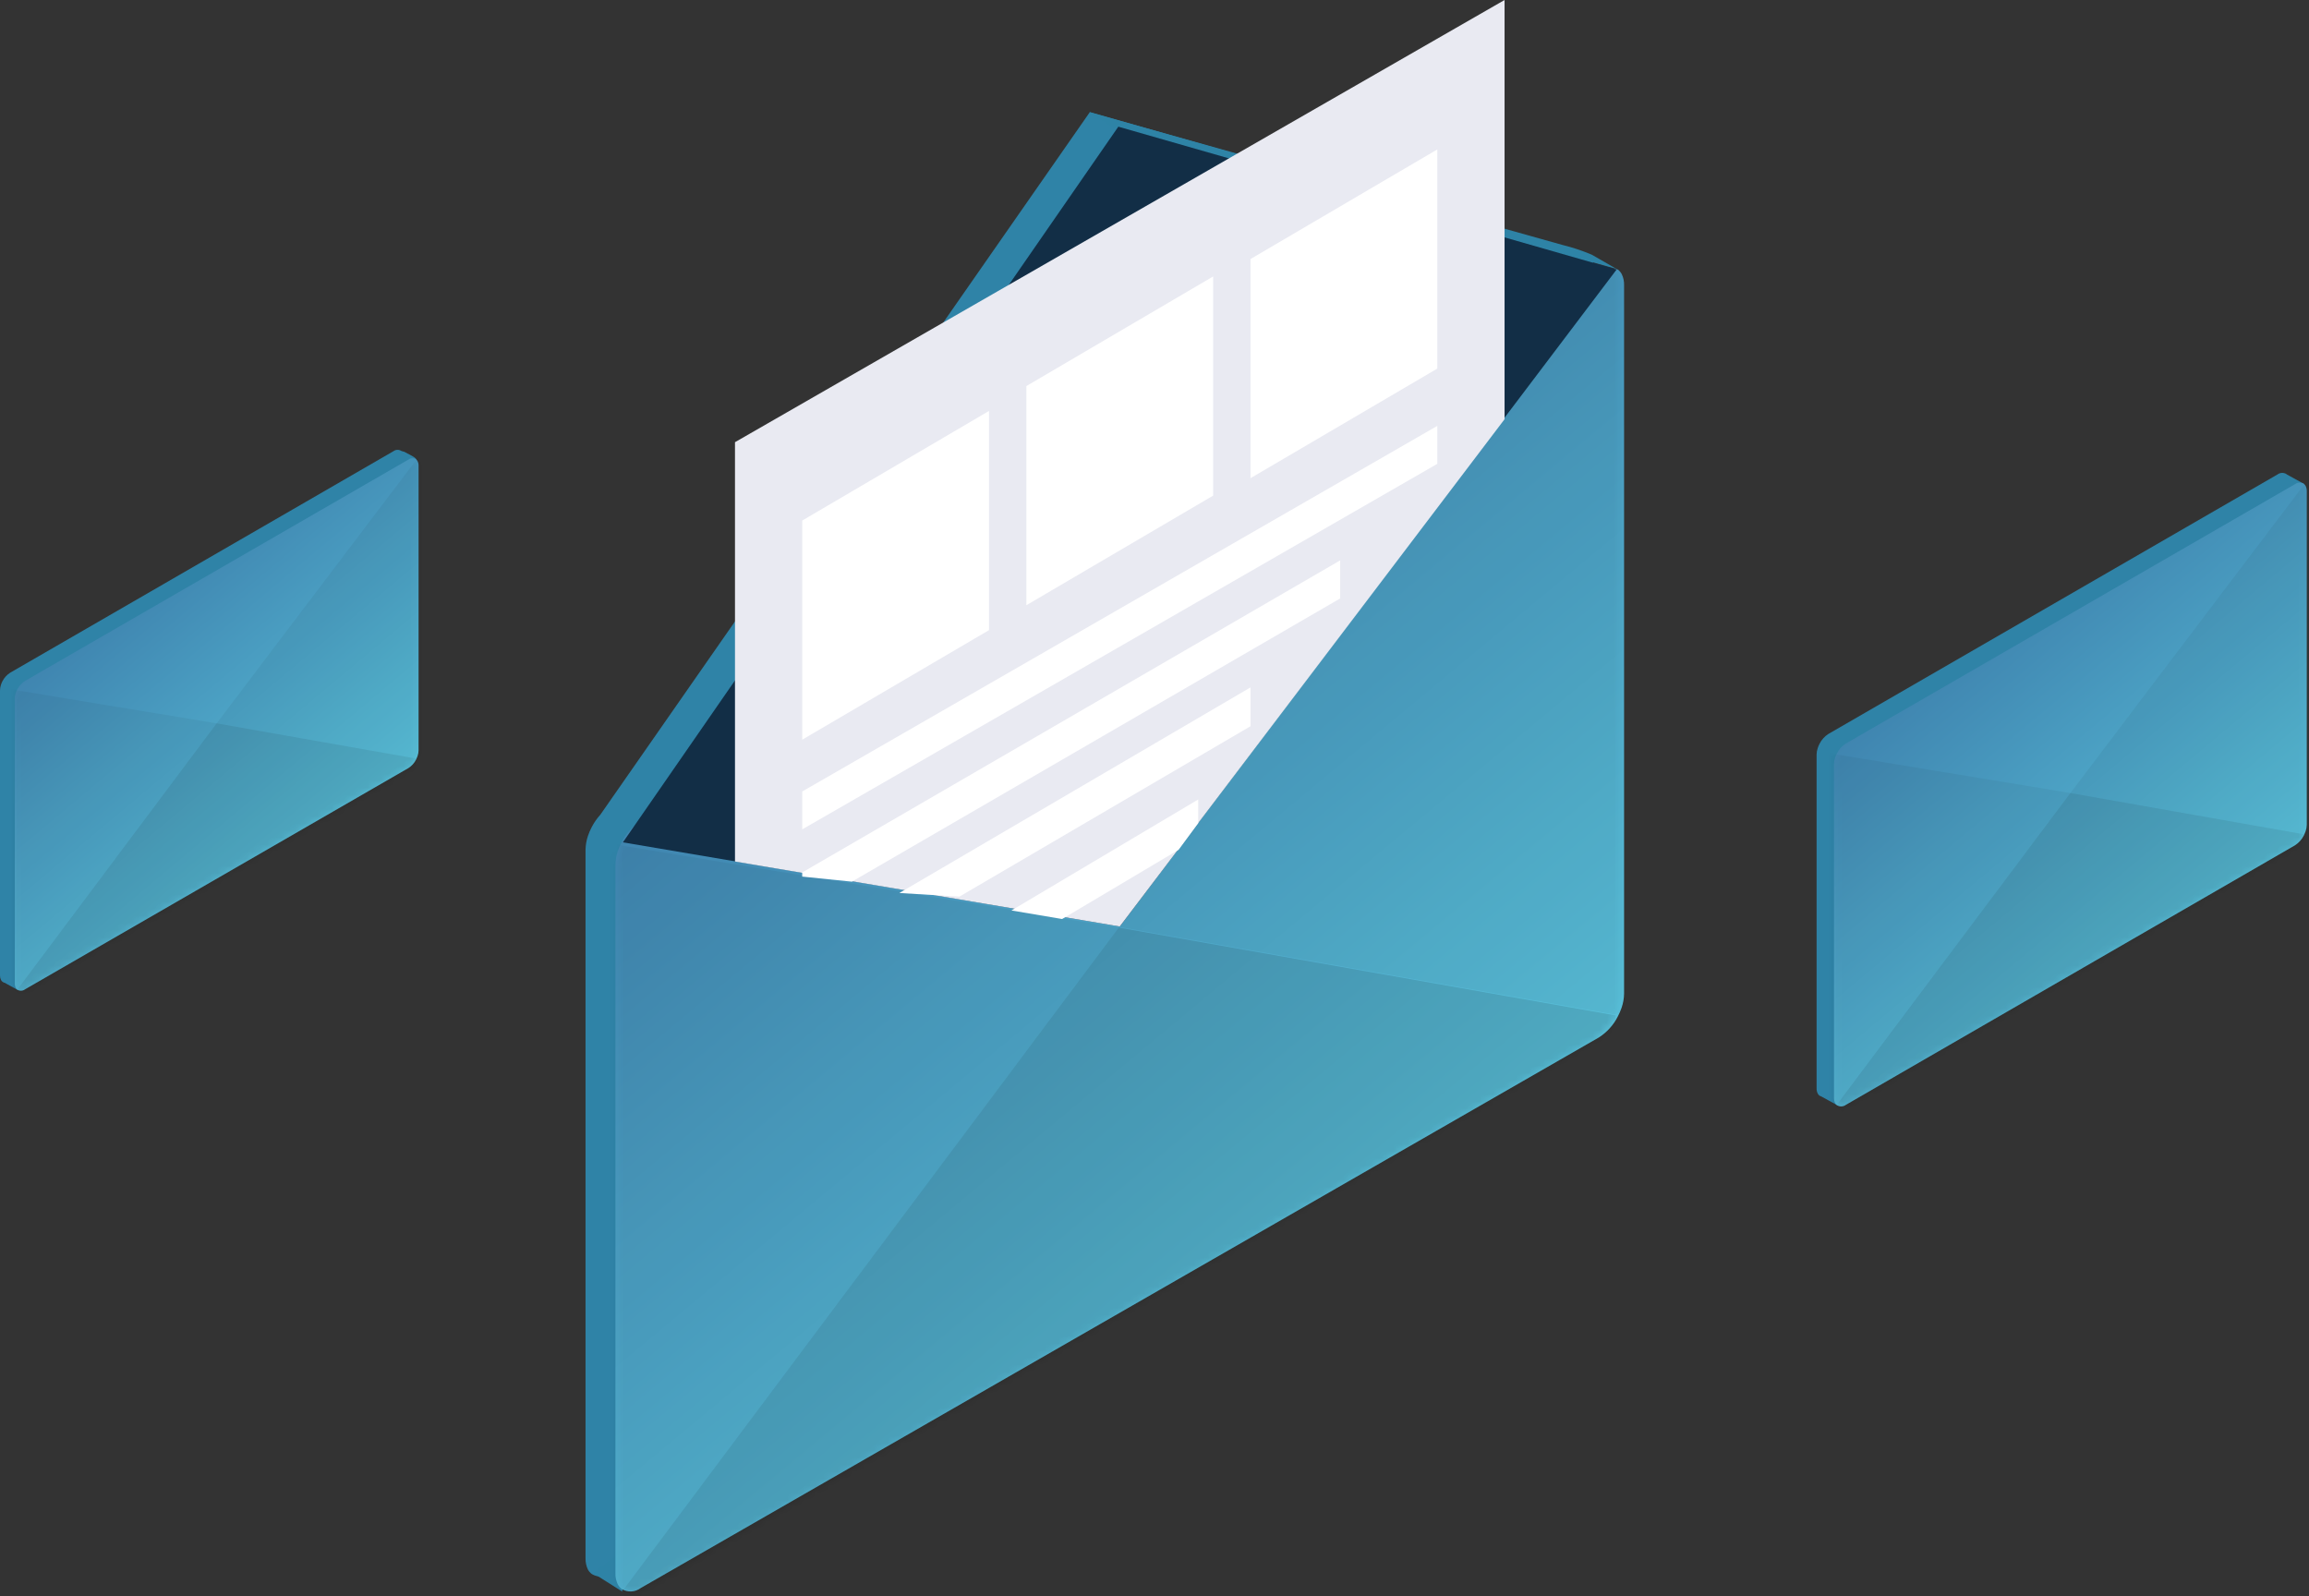 <svg xmlns="http://www.w3.org/2000/svg" width="324" height="224" viewBox="0 0 324 224" fill="none"><rect x="0" y="0" width="324" height="224" fill="#333333" stroke="none"/><path d="M58.402 64.496L56.646 104.143C56.645 104.42 56.596 104.693 56.5 104.953C56.448 105.118 56.38 105.278 56.298 105.43C56.056 105.916 55.687 106.327 55.23 106.62L1.417 137.694C1.265 137.81 1.083 137.878 0.892 137.89C0.702 137.901 0.513 137.855 0.348 137.758C0.255 137.688 0.18 137.597 0.13 137.491C0.039 137.299 -0.005 137.089 0 136.876V96.901C0.001 96.626 0.045 96.353 0.13 96.092C0.188 95.92 0.259 95.752 0.34 95.59C0.588 95.105 0.959 94.695 1.417 94.4L55.214 63.31C55.367 63.195 55.552 63.128 55.744 63.12C55.936 63.111 56.126 63.16 56.29 63.261C56.379 63.333 56.824 63.381 56.879 63.481C57.894 63.988 58.409 64.272 58.402 64.496Z" fill="#2F83A7"></path><path d="M0.454 137.792L2.526 138.933L2.655 135.259L0.454 137.792Z" fill="#2F83A7"></path><path d="M58.734 65.318V105.293C58.729 105.569 58.68 105.842 58.589 106.103C58.533 106.266 58.465 106.426 58.386 106.58C58.144 107.066 57.775 107.477 57.318 107.77L3.505 138.827C3.352 138.941 3.169 139.007 2.978 139.015C2.788 139.024 2.599 138.975 2.437 138.876C2.345 138.807 2.271 138.719 2.218 138.617C2.122 138.427 2.074 138.215 2.081 138.002V98.026C2.08 97.751 2.127 97.477 2.218 97.217C2.449 96.534 2.902 95.947 3.505 95.55L57.302 64.492C57.454 64.378 57.637 64.312 57.827 64.302C58.017 64.292 58.206 64.338 58.37 64.436C58.463 64.506 58.538 64.597 58.589 64.703C58.688 64.892 58.738 65.104 58.734 65.318Z" fill="url(#paint0_linear)"></path><mask id="mask0" maskUnits="userSpaceOnUse" x="2" y="64" width="57" height="76"><path d="M58.734 65.318V105.293C58.729 105.569 58.68 105.842 58.589 106.103C58.533 106.266 58.465 106.426 58.386 106.58C58.144 107.066 57.775 107.477 57.318 107.77L3.505 138.827C3.352 138.941 3.169 139.007 2.978 139.015C2.788 139.024 2.599 138.975 2.437 138.876C2.345 138.807 2.271 138.719 2.218 138.617C2.122 138.427 2.074 138.215 2.081 138.002V98.026C2.08 97.751 2.127 97.477 2.218 97.217C2.449 96.534 2.902 95.947 3.505 95.55L57.302 64.492C57.454 64.378 57.637 64.312 57.827 64.302C58.017 64.292 58.206 64.338 58.37 64.436C58.463 64.506 58.538 64.597 58.589 64.703C58.688 64.892 58.738 65.104 58.734 65.318Z" fill="#FFD44D"></path></mask><g mask="url(#mask0)"><path opacity="0.12" d="M2.315 139.022L30.403 101.499L58.442 106.451V110.416L2.08 142.955L2.315 139.022Z" fill="black"></path><path opacity="0.05" d="M30.402 101.498L2.37 96.87L-0.211 96.044L-1.352 141.636L2.435 138.876L30.402 101.498Z" fill="black"></path><path opacity="0.05" d="M30.402 101.498L58.442 64.493L61.023 60.697L62.164 104.962L58.442 106.451L30.402 101.498Z" fill="black"></path></g><path fill-rule="evenodd" clip-rule="evenodd" d="M321.245 70.314V114.383C321.238 114.703 321.181 115.02 321.075 115.322C321.007 115.512 320.929 115.699 320.84 115.88C320.556 116.449 320.123 116.931 319.586 117.272L257.947 152.892L257.868 155.119L255.573 153.857C255.484 153.83 255.398 153.792 255.318 153.744C255.209 153.662 255.12 153.557 255.059 153.436C254.95 153.212 254.898 152.965 254.905 152.716V105.87C254.909 105.561 254.964 105.255 255.067 104.964C255.132 104.764 255.214 104.569 255.31 104.381C255.594 103.808 256.031 103.323 256.572 102.981L319.57 66.582C319.748 66.447 319.963 66.369 320.187 66.357C320.411 66.346 320.633 66.401 320.824 66.518C320.852 66.538 320.878 66.559 320.903 66.582L323.276 67.886L321.245 70.314Z" fill="#2F83A7"></path><path d="M323.689 68.921V115.727C323.682 116.047 323.625 116.363 323.519 116.665C323.451 116.856 323.373 117.042 323.284 117.224C322.995 117.79 322.563 118.27 322.03 118.616L259.016 155.031C258.836 155.164 258.621 155.24 258.397 155.25C258.174 155.26 257.953 155.203 257.762 155.087C257.651 155.008 257.562 154.902 257.503 154.78C257.394 154.555 257.342 154.308 257.349 154.059V107.214C257.353 106.905 257.407 106.599 257.511 106.307C257.573 106.106 257.654 105.911 257.753 105.725C258.038 105.151 258.475 104.667 259.016 104.325L322.014 67.95C322.194 67.815 322.41 67.737 322.635 67.725C322.86 67.714 323.083 67.77 323.276 67.885C323.385 67.967 323.473 68.072 323.535 68.193C323.642 68.421 323.695 68.67 323.689 68.921Z" fill="url(#paint1_linear)"></path><mask id="mask1" maskUnits="userSpaceOnUse" x="257" y="67" width="67" height="89"><path d="M323.689 68.921V115.727C323.682 116.047 323.625 116.363 323.519 116.665C323.451 116.856 323.373 117.042 323.284 117.224C322.995 117.79 322.563 118.27 322.03 118.616L259.016 155.031C258.836 155.164 258.621 155.24 258.397 155.25C258.174 155.26 257.953 155.203 257.762 155.087C257.651 155.008 257.562 154.902 257.503 154.78C257.394 154.555 257.342 154.308 257.349 154.059V107.214C257.353 106.905 257.407 106.599 257.511 106.307C257.573 106.106 257.654 105.911 257.753 105.725C258.038 105.151 258.475 104.667 259.016 104.325L322.014 67.95C322.194 67.815 322.41 67.737 322.635 67.725C322.86 67.714 323.083 67.77 323.276 67.885C323.385 67.967 323.473 68.072 323.535 68.193C323.642 68.421 323.695 68.67 323.689 68.921Z" fill="#FFD44D"></path></mask><g mask="url(#mask1)"><path opacity="0.12" d="M257.607 155.218L290.518 111.277L323.348 117.079V121.724L257.348 159.831L257.607 155.218Z" fill="black"></path><path opacity="0.05" d="M290.517 111.276L257.687 105.863L254.669 104.892L253.326 158.284L257.76 155.055L290.517 111.276Z" fill="black"></path><path opacity="0.05" d="M290.519 111.276L323.349 67.951L326.367 63.5L327.702 115.338L323.349 117.078L290.519 111.276Z" fill="black"></path></g><path d="M223.373 36.376C223.279 36.145 223.121 35.945 222.918 35.801C222.51 35.589 222.07 35.444 221.616 35.372L152.931 15.726L84.246 114.31C83.765 114.841 83.355 115.431 83.025 116.066C82.816 116.464 82.639 116.878 82.497 117.305C82.286 117.929 82.173 118.581 82.163 119.239V218.681C82.152 219.211 82.263 219.738 82.489 220.219C82.621 220.474 82.81 220.695 83.042 220.866C83.447 221.115 83.919 221.236 84.394 221.214C84.87 221.192 85.328 221.029 85.71 220.745L220.16 143.491C221.651 142.496 222.769 141.039 223.34 139.346C223.571 138.704 223.691 138.028 223.698 137.347V37.905C223.711 37.377 223.599 36.853 223.373 36.376Z" fill="#2F83A7"></path><path d="M87.29 223.313L83.212 220.733L89.502 215.974L87.29 223.313Z" fill="#2E83A6"></path><path d="M152.861 15.743L156.555 18.148L226.846 37.743L223.353 35.734C222.004 35.164 220.609 34.702 219.182 34.353L152.861 15.743Z" fill="#2E83A6"></path><path d="M227.892 40.028V139.437C227.881 140.116 227.76 140.789 227.534 141.429C227.394 141.835 227.223 142.23 227.022 142.611C226.418 143.82 225.496 144.844 224.354 145.574L89.905 222.835C89.524 223.122 89.065 223.288 88.587 223.311C88.11 223.334 87.636 223.213 87.229 222.964C87 222.79 86.813 222.565 86.684 222.308C86.455 221.831 86.344 221.307 86.359 220.778V121.361C86.369 120.703 86.481 120.05 86.692 119.426C86.836 119 87.013 118.586 87.221 118.187C87.829 116.971 88.76 115.944 89.913 115.217L224.329 37.972L222.035 39.542C223.109 38.935 226.379 37.349 227.03 37.834C227.259 38.009 227.446 38.233 227.575 38.49C227.802 38.97 227.911 39.498 227.892 40.028Z" fill="url(#paint2_linear)"></path><mask id="mask2" maskUnits="userSpaceOnUse" x="86" y="37" width="142" height="187"><path d="M227.391 40.235V139.607C227.38 140.286 227.26 140.958 227.035 141.598C226.896 142.004 226.725 142.399 226.525 142.779C225.925 143.989 225.008 145.012 223.871 145.741L90.115 222.973C89.736 223.26 89.279 223.426 88.804 223.449C88.329 223.472 87.858 223.351 87.453 223.103C87.224 222.928 87.039 222.704 86.91 222.447C86.683 221.97 86.572 221.446 86.587 220.918V121.537C86.597 120.879 86.709 120.227 86.919 119.603C87.061 119.177 87.237 118.764 87.445 118.365C88.049 117.149 88.976 116.122 90.123 115.395L223.847 38.179L221.565 39.749C222.633 39.142 225.886 37.556 226.533 38.042C226.762 38.216 226.947 38.441 227.076 38.697C227.302 39.177 227.41 39.705 227.391 40.235Z" fill="#FFD44D"></path></mask><g mask="url(#mask2)"><path opacity="0.12" d="M87.454 223.102L156.99 130.163L226.697 142.48V152.336L86.58 233.226L87.454 223.102Z" fill="black"></path><path opacity="0.05" d="M156.992 130.163L87.293 118.664L80.892 116.609L78.044 229.948L87.455 223.102L156.992 130.163Z" fill="black"></path><path opacity="0.05" d="M156.845 130.033L226.543 38.057L232.944 28.613L235.793 138.659L226.543 142.349L156.845 130.033Z" fill="black"></path></g><path d="M87.406 118.197L156.924 17.774L226.846 37.817L157.13 130.004L87.406 118.197Z" fill="#122E46"></path><path d="M211.121 0V58.823L157.123 130.004L103.133 120.887V62.048L211.121 0Z" fill="#E9EAF2"></path><path d="M138.778 88.419L112.568 103.793V73.045L138.778 57.663V88.419Z" fill="white"></path><path d="M170.231 69.542L144.021 84.922V54.171L170.231 38.791V69.542Z" fill="white"></path><path d="M201.684 51.719L175.473 67.098V36.347L201.684 20.968V51.719Z" fill="white"></path><path d="M201.684 65.084L112.568 116.375V111.059L201.684 59.76V65.084Z" fill="white"></path><path d="M188.054 78.632V83.971L119.533 123.714L112.568 123.002V122.419L188.054 78.632Z" fill="white"></path><path d="M175.473 96.454V101.903L134.631 125.81L126.197 125.306L175.473 96.454Z" fill="white"></path><path d="M168.134 112.181V115.498L165.382 119.243L149.037 128.955L141.924 127.754L168.134 112.181Z" fill="white"></path><defs><linearGradient id="paint0_linear" x1="4.237" y1="78.227" x2="53.2" y2="136.732" gradientUnits="userSpaceOnUse"><stop stop-color="#3874A4"></stop><stop offset="1" stop-color="#64DAEC"></stop></linearGradient><linearGradient id="paint1_linear" x1="259.874" y1="84.038" x2="317.237" y2="152.552" gradientUnits="userSpaceOnUse"><stop stop-color="#3874A4"></stop><stop offset="1" stop-color="#64DAEC"></stop></linearGradient><linearGradient id="paint2_linear" x1="91.747" y1="72.331" x2="213.229" y2="218.34" gradientUnits="userSpaceOnUse"><stop stop-color="#3874A4"></stop><stop offset="1" stop-color="#64DAEC"></stop></linearGradient></defs></svg>
